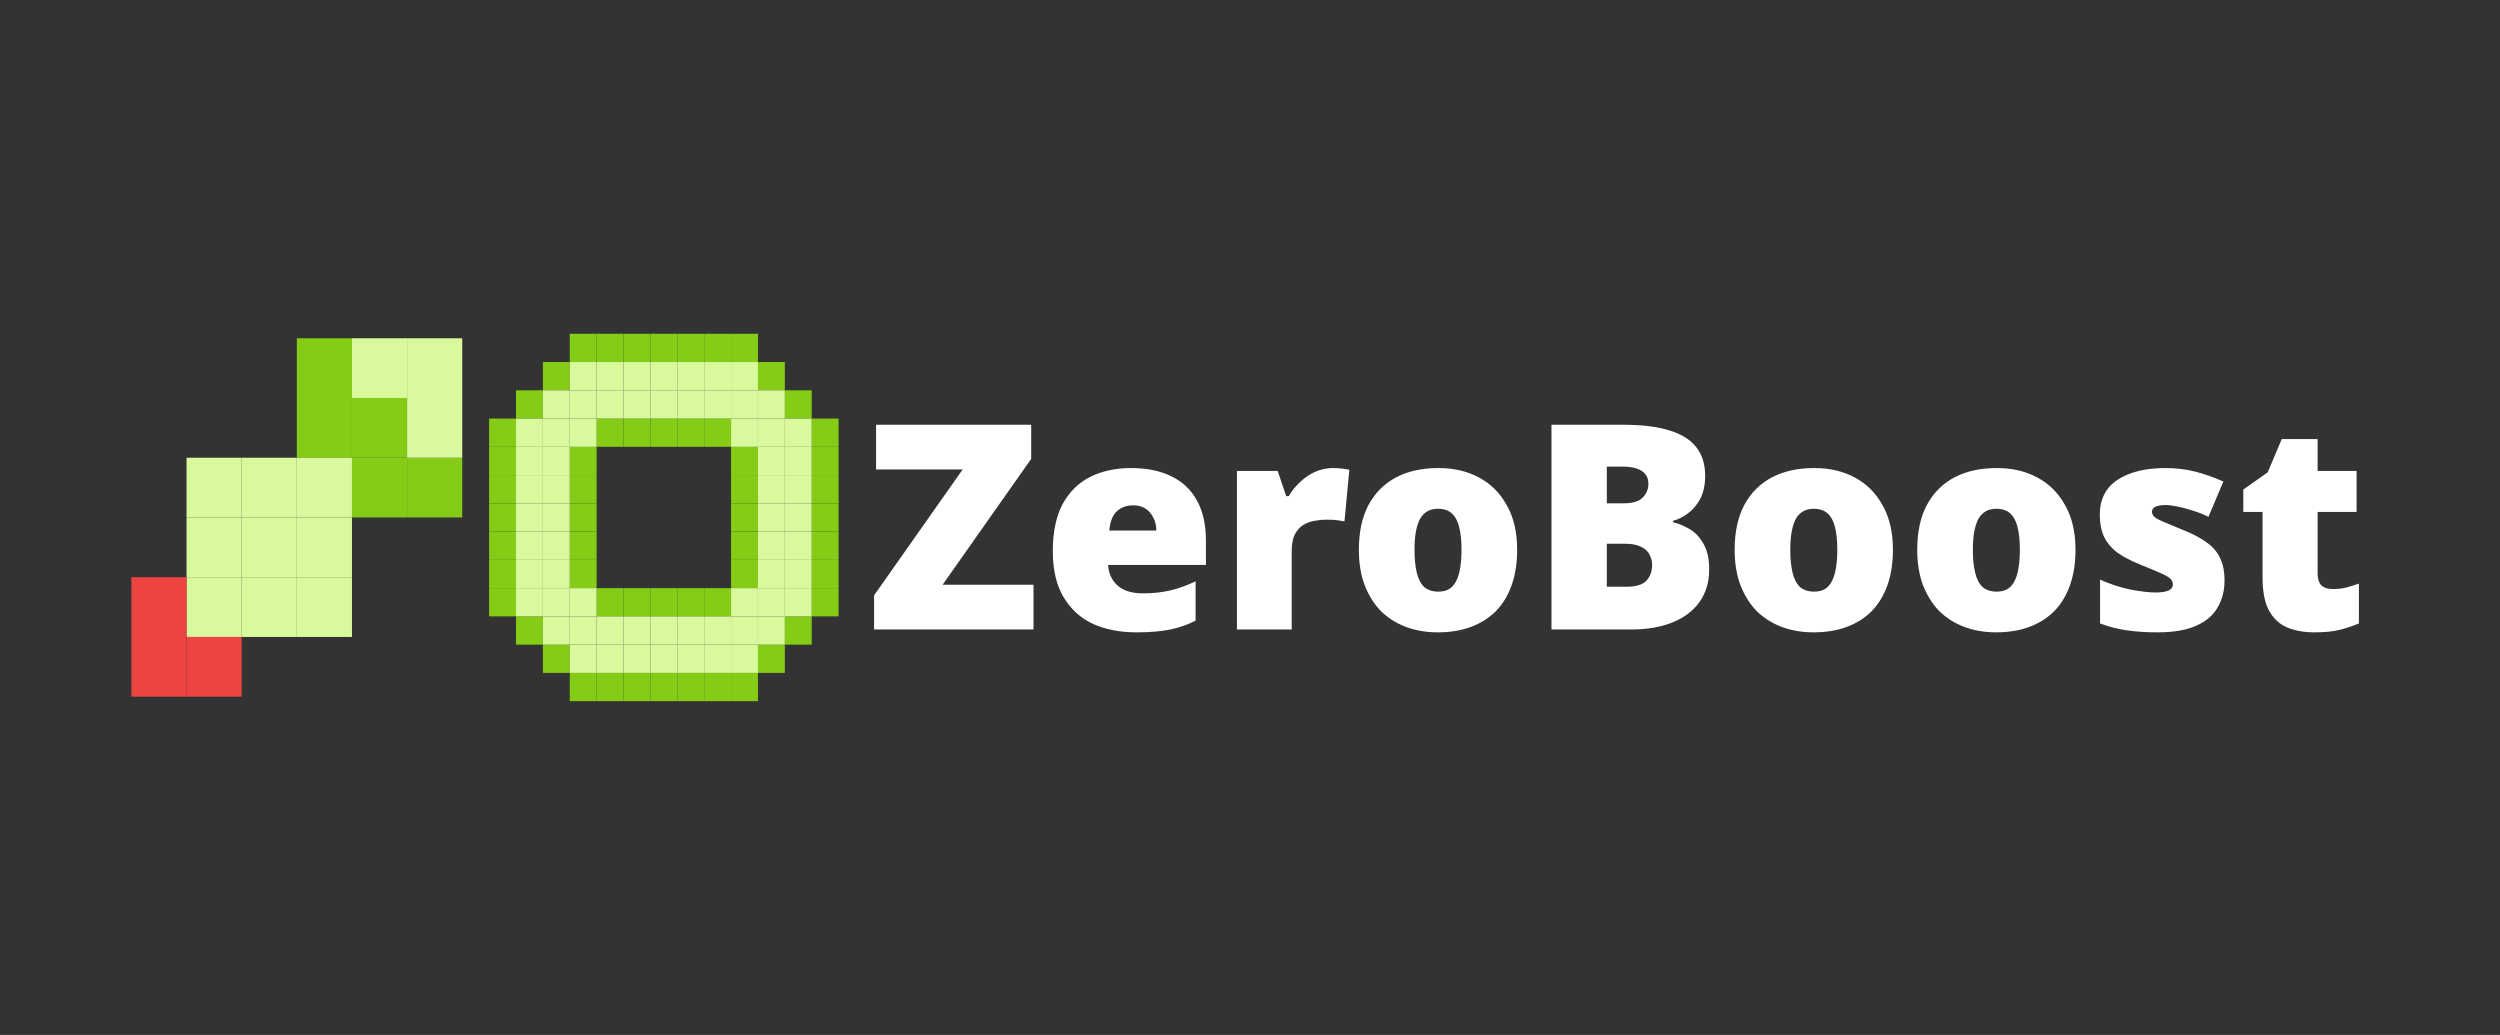 <svg width="1116" height="462" viewBox="0 0 1116 462" fill="none" xmlns="http://www.w3.org/2000/svg">
<rect x="0" y="0" width="1116" height="462" fill="#333333" stroke="none"/>
<rect x="181.731" y="151" width="24.615" height="26.667" fill="#D9F99D"/>
<rect x="107.885" y="257.667" width="24.615" height="26.667" fill="#D9F99D"/>
<rect x="132.5" y="151" width="24.615" height="26.667" fill="#84CC16"/>
<rect x="157.115" y="177.667" width="24.615" height="26.667" fill="#84CC16"/>
<rect x="181.731" y="204.333" width="24.615" height="26.667" fill="#84CC16"/>
<rect x="132.5" y="177.667" width="24.615" height="26.667" fill="#84CC16"/>
<rect x="157.115" y="151" width="24.615" height="26.667" fill="#D9F99D"/>
<rect x="83.269" y="231" width="24.615" height="26.667" fill="#D9F99D"/>
<rect x="157.115" y="204.333" width="24.615" height="26.667" fill="#84CC16"/>
<rect x="83.269" y="257.667" width="24.615" height="26.667" fill="#D9F99D"/>
<rect x="107.885" y="204.333" width="24.615" height="26.667" fill="#D9F99D"/>
<rect x="58.654" y="257.667" width="24.615" height="26.667" fill="#EF4444"/>
<rect x="181.731" y="177.667" width="24.615" height="26.667" fill="#D9F99D"/>
<rect x="132.5" y="204.333" width="24.615" height="26.667" fill="#D9F99D"/>
<rect x="107.885" y="231" width="24.615" height="26.667" fill="#D9F99D"/>
<rect x="132.5" y="231" width="24.615" height="26.667" fill="#D9F99D"/>
<rect x="83.269" y="284.333" width="24.615" height="26.667" fill="#EF4444"/>
<rect x="58.654" y="284.333" width="24.615" height="26.667" fill="#EF4444"/>
<rect x="83.269" y="204.333" width="24.615" height="26.667" fill="#D9F99D"/>
<rect x="132.5" y="257.667" width="24.615" height="26.667" fill="#D9F99D"/>
<rect width="12" height="12.615" transform="matrix(-1 0 0 1 338.346 149)" fill="#84CC16"/>
<rect width="12" height="12.615" transform="matrix(-1 0 0 1 350.346 161.615)" fill="#84CC16"/>
<rect width="12" height="12.615" transform="matrix(-1 0 0 1 362.346 174.231)" fill="#84CC16"/>
<rect width="12" height="12.615" transform="matrix(-1 0 0 1 374.346 186.846)" fill="#84CC16"/>
<rect width="12" height="12.615" transform="matrix(-1 0 0 1 374.346 199.462)" fill="#84CC16"/>
<rect width="12" height="12.615" transform="matrix(-1 0 0 1 374.346 212.077)" fill="#84CC16"/>
<rect width="12" height="12.615" transform="matrix(-1 0 0 1 374.346 224.692)" fill="#84CC16"/>
<rect width="12" height="12.615" transform="matrix(-1 0 0 1 374.346 237.308)" fill="#84CC16"/>
<rect width="12" height="12.615" transform="matrix(-1 0 0 1 374.346 249.923)" fill="#84CC16"/>
<rect width="12" height="12.615" transform="matrix(-1 0 0 1 374.346 262.539)" fill="#84CC16"/>
<rect width="12" height="12.615" transform="matrix(-1 0 0 1 362.346 275.154)" fill="#84CC16"/>
<rect width="12" height="12.615" transform="matrix(-1 0 0 1 350.346 287.769)" fill="#84CC16"/>
<rect width="12" height="12.615" transform="matrix(-1 0 0 1 338.346 300.385)" fill="#84CC16"/>
<rect width="12" height="12.615" transform="matrix(-1 0 0 1 326.346 300.385)" fill="#84CC16"/>
<rect width="12" height="12.615" transform="matrix(-1 0 0 1 314.346 300.385)" fill="#84CC16"/>
<rect width="12" height="12.615" transform="matrix(-1 0 0 1 326.346 149)" fill="#84CC16"/>
<rect width="12" height="12.615" transform="matrix(-1 0 0 1 314.346 149)" fill="#84CC16"/>
<rect x="254.346" y="149" width="12" height="12.615" fill="#84CC16"/>
<rect x="242.346" y="161.615" width="12" height="12.615" fill="#84CC16"/>
<rect x="230.346" y="174.231" width="12" height="12.615" fill="#84CC16"/>
<rect x="218.346" y="186.846" width="12" height="12.615" fill="#84CC16"/>
<rect x="218.346" y="199.462" width="12" height="12.615" fill="#84CC16"/>
<rect x="218.346" y="212.077" width="12" height="12.615" fill="#84CC16"/>
<rect x="218.346" y="224.692" width="12" height="12.615" fill="#84CC16"/>
<rect x="218.346" y="237.308" width="12" height="12.615" fill="#84CC16"/>
<rect x="218.346" y="249.923" width="12" height="12.615" fill="#84CC16"/>
<rect x="218.346" y="262.539" width="12" height="12.615" fill="#84CC16"/>
<rect x="230.346" y="275.154" width="12" height="12.615" fill="#84CC16"/>
<rect x="242.346" y="287.769" width="12" height="12.615" fill="#84CC16"/>
<rect x="254.346" y="300.385" width="12" height="12.615" fill="#84CC16"/>
<rect x="266.346" y="300.385" width="12" height="12.615" fill="#84CC16"/>
<rect x="278.346" y="300.385" width="12" height="12.615" fill="#84CC16"/>
<rect x="290.346" y="300.385" width="12" height="12.615" fill="#84CC16"/>
<rect x="266.346" y="149" width="12" height="12.615" fill="#84CC16"/>
<rect x="278.346" y="149" width="12" height="12.615" fill="#84CC16"/>
<rect x="290.346" y="149" width="12" height="12.615" fill="#84CC16"/>
<rect x="266.346" y="186.846" width="12" height="12.615" fill="#84CC16"/>
<rect x="254.346" y="199.462" width="12" height="12.615" fill="#84CC16"/>
<rect x="254.346" y="212.077" width="12" height="12.615" fill="#84CC16"/>
<rect x="254.346" y="224.692" width="12" height="12.615" fill="#84CC16"/>
<rect x="254.346" y="237.308" width="12" height="12.615" fill="#84CC16"/>
<rect x="254.346" y="249.923" width="12" height="12.615" fill="#84CC16"/>
<rect x="266.346" y="262.539" width="12" height="12.615" fill="#84CC16"/>
<rect x="278.346" y="262.539" width="12" height="12.615" fill="#84CC16"/>
<rect x="290.346" y="262.539" width="12" height="12.615" fill="#84CC16"/>
<rect x="290.346" y="186.846" width="12" height="12.615" fill="#84CC16"/>
<rect x="278.346" y="186.846" width="12" height="12.615" fill="#84CC16"/>
<rect x="302.346" y="186.846" width="12" height="12.615" fill="#84CC16"/>
<rect x="314.346" y="186.846" width="12" height="12.615" fill="#84CC16"/>
<path d="M326.346 199.462H338.346V212.077H326.346V199.462Z" fill="#84CC16"/>
<rect x="326.346" y="212.077" width="12" height="12.615" fill="#84CC16"/>
<rect x="326.346" y="224.692" width="12" height="12.615" fill="#84CC16"/>
<rect x="326.346" y="237.308" width="12" height="12.615" fill="#84CC16"/>
<rect x="326.346" y="249.923" width="12" height="12.615" fill="#84CC16"/>
<rect x="302.346" y="262.539" width="12" height="12.615" fill="#84CC16"/>
<rect x="314.346" y="262.539" width="12" height="12.615" fill="#84CC16"/>
<rect x="230.346" y="186.846" width="12" height="12.615" fill="#D9F99D"/>
<rect x="242.346" y="174.231" width="12" height="12.615" fill="#D9F99D"/>
<rect x="254.346" y="161.615" width="12" height="12.615" fill="#D9F99D"/>
<rect x="254.346" y="174.231" width="12" height="12.615" fill="#D9F99D"/>
<rect x="266.346" y="174.231" width="12" height="12.615" fill="#D9F99D"/>
<rect x="278.346" y="174.231" width="12" height="12.615" fill="#D9F99D"/>
<rect x="290.346" y="174.231" width="12" height="12.615" fill="#D9F99D"/>
<rect x="302.346" y="174.231" width="12" height="12.615" fill="#D9F99D"/>
<rect x="314.346" y="174.231" width="12" height="12.615" fill="#D9F99D"/>
<rect x="326.346" y="174.231" width="12" height="12.615" fill="#D9F99D"/>
<rect x="326.346" y="186.846" width="12" height="12.615" fill="#D9F99D"/>
<rect x="338.346" y="174.231" width="12" height="12.615" fill="#D9F99D"/>
<rect x="338.346" y="199.462" width="12" height="12.615" fill="#D9F99D"/>
<rect x="338.346" y="212.077" width="12" height="12.615" fill="#D9F99D"/>
<rect x="338.346" y="224.692" width="12" height="12.615" fill="#D9F99D"/>
<rect x="338.346" y="237.308" width="12" height="12.615" fill="#D9F99D"/>
<rect x="338.346" y="249.923" width="12" height="12.615" fill="#D9F99D"/>
<rect x="338.346" y="262.539" width="12" height="12.615" fill="#D9F99D"/>
<rect x="326.346" y="262.539" width="12" height="12.615" fill="#D9F99D"/>
<rect x="338.346" y="275.154" width="12" height="12.615" fill="#D9F99D"/>
<rect x="338.346" y="186.846" width="12" height="12.615" fill="#D9F99D"/>
<rect x="350.346" y="186.846" width="12" height="12.615" fill="#D9F99D"/>
<rect x="350.346" y="199.462" width="12" height="12.615" fill="#D9F99D"/>
<rect x="350.346" y="212.077" width="12" height="12.615" fill="#D9F99D"/>
<rect x="350.346" y="224.692" width="12" height="12.615" fill="#D9F99D"/>
<rect x="350.346" y="237.308" width="12" height="12.615" fill="#D9F99D"/>
<rect x="350.346" y="249.923" width="12" height="12.615" fill="#D9F99D"/>
<rect x="350.346" y="262.539" width="12" height="12.615" fill="#D9F99D"/>
<rect x="254.346" y="186.846" width="12" height="12.615" fill="#D9F99D"/>
<rect x="266.346" y="161.615" width="12" height="12.615" fill="#D9F99D"/>
<rect x="278.346" y="161.615" width="12" height="12.615" fill="#D9F99D"/>
<rect x="290.346" y="161.615" width="12" height="12.615" fill="#D9F99D"/>
<rect x="302.346" y="161.615" width="12" height="12.615" fill="#D9F99D"/>
<rect x="314.346" y="161.615" width="12" height="12.615" fill="#D9F99D"/>
<rect x="326.346" y="161.615" width="12" height="12.615" fill="#D9F99D"/>
<rect x="242.346" y="186.846" width="12" height="12.615" fill="#D9F99D"/>
<rect x="242.346" y="199.462" width="12" height="12.615" fill="#D9F99D"/>
<rect x="242.346" y="212.077" width="12" height="12.615" fill="#D9F99D"/>
<rect x="242.346" y="224.692" width="12" height="12.615" fill="#D9F99D"/>
<rect x="242.346" y="237.308" width="12" height="12.615" fill="#D9F99D"/>
<rect x="242.346" y="249.923" width="12" height="12.615" fill="#D9F99D"/>
<rect x="242.346" y="262.539" width="12" height="12.615" fill="#D9F99D"/>
<rect x="254.346" y="262.539" width="12" height="12.615" fill="#D9F99D"/>
<rect x="254.346" y="275.154" width="12" height="12.615" fill="#D9F99D"/>
<rect x="266.346" y="275.154" width="12" height="12.615" fill="#D9F99D"/>
<rect x="278.346" y="275.154" width="12" height="12.615" fill="#D9F99D"/>
<rect x="290.346" y="275.154" width="12" height="12.615" fill="#D9F99D"/>
<rect x="302.346" y="275.154" width="12" height="12.615" fill="#D9F99D"/>
<rect x="314.346" y="275.154" width="12" height="12.615" fill="#D9F99D"/>
<rect x="326.346" y="275.154" width="12" height="12.615" fill="#D9F99D"/>
<rect x="254.346" y="287.769" width="12" height="12.615" fill="#D9F99D"/>
<rect x="266.346" y="287.769" width="12" height="12.615" fill="#D9F99D"/>
<rect x="278.346" y="287.769" width="12" height="12.615" fill="#D9F99D"/>
<rect x="290.346" y="287.769" width="12" height="12.615" fill="#D9F99D"/>
<rect x="302.346" y="287.769" width="12" height="12.615" fill="#D9F99D"/>
<rect x="314.346" y="287.769" width="12" height="12.615" fill="#D9F99D"/>
<rect x="326.346" y="287.769" width="12" height="12.615" fill="#D9F99D"/>
<rect x="242.346" y="275.154" width="12" height="12.615" fill="#D9F99D"/>
<rect x="230.346" y="199.462" width="12" height="12.615" fill="#D9F99D"/>
<rect x="230.346" y="212.077" width="12" height="12.615" fill="#D9F99D"/>
<rect x="230.346" y="224.692" width="12" height="12.615" fill="#D9F99D"/>
<rect x="230.346" y="237.308" width="12" height="12.615" fill="#D9F99D"/>
<rect x="230.346" y="249.923" width="12" height="12.615" fill="#D9F99D"/>
<rect x="230.346" y="262.539" width="12" height="12.615" fill="#D9F99D"/>
<path d="M461.354 281H390.186V265.768L429.738 209.576H391.082V189.608H460.33V204.84L420.778 261.032H461.354V281ZM504.916 208.936C511.828 208.936 517.759 210.131 522.708 212.52C527.743 214.909 531.583 218.493 534.228 223.272C536.959 228.051 538.324 234.067 538.324 241.32V252.2H494.676C494.847 255.869 496.212 258.899 498.772 261.288C501.418 263.677 505.215 264.872 510.164 264.872C514.602 264.872 518.655 264.445 522.324 263.592C525.994 262.739 529.791 261.373 533.716 259.496V277.032C530.303 278.824 526.548 280.147 522.452 281C518.442 281.853 513.364 282.28 507.22 282.28C500.052 282.28 493.652 281.043 488.02 278.568C482.474 276.008 478.079 272.04 474.836 266.664C471.594 261.288 469.972 254.419 469.972 246.056C469.972 237.523 471.423 230.525 474.324 225.064C477.311 219.603 481.407 215.549 486.612 212.904C491.903 210.259 498.004 208.936 504.916 208.936ZM505.812 225.576C502.911 225.576 500.479 226.472 498.516 228.264C496.639 230.056 495.53 232.915 495.188 236.84H516.18C516.18 234.707 515.754 232.829 514.9 231.208C514.132 229.501 512.98 228.136 511.444 227.112C509.908 226.088 508.031 225.576 505.812 225.576ZM594.921 208.936C596.287 208.936 597.695 209.021 599.145 209.192C600.596 209.363 601.663 209.533 602.345 209.704L600.169 232.744C599.316 232.573 598.249 232.403 596.969 232.232C595.775 232.061 594.068 231.976 591.849 231.976C590.313 231.976 588.649 232.147 586.857 232.488C585.151 232.744 583.487 233.341 581.865 234.28C580.329 235.219 579.049 236.627 578.025 238.504C577.087 240.381 576.617 242.941 576.617 246.184V281H552.169V210.216H570.345L574.185 221.48H575.337C576.617 219.176 578.281 217.085 580.329 215.208C582.377 213.245 584.639 211.709 587.113 210.6C589.673 209.491 592.276 208.936 594.921 208.936ZM677.253 245.416C677.253 251.304 676.443 256.552 674.821 261.16C673.2 265.768 670.853 269.651 667.781 272.808C664.709 275.88 660.997 278.227 656.645 279.848C652.293 281.469 647.344 282.28 641.797 282.28C636.677 282.28 631.941 281.469 627.589 279.848C623.323 278.227 619.611 275.88 616.453 272.808C613.381 269.651 610.949 265.768 609.157 261.16C607.451 256.552 606.597 251.304 606.597 245.416C606.597 237.565 608.005 230.952 610.821 225.576C613.723 220.115 617.819 215.976 623.109 213.16C628.4 210.344 634.757 208.936 642.181 208.936C649.008 208.936 655.024 210.344 660.229 213.16C665.52 215.976 669.659 220.115 672.645 225.576C675.717 230.952 677.253 237.565 677.253 245.416ZM631.429 245.416C631.429 249.427 631.771 252.84 632.453 255.656C633.136 258.472 634.245 260.605 635.781 262.056C637.403 263.421 639.493 264.104 642.053 264.104C644.613 264.104 646.619 263.421 648.069 262.056C649.605 260.605 650.715 258.472 651.397 255.656C652.08 252.84 652.421 249.427 652.421 245.416C652.421 241.405 652.08 238.035 651.397 235.304C650.715 232.573 649.605 230.525 648.069 229.16C646.533 227.795 644.485 227.112 641.925 227.112C638.256 227.112 635.568 228.648 633.861 231.72C632.24 234.792 631.429 239.357 631.429 245.416ZM724.449 189.608C733.239 189.608 740.321 190.504 745.697 192.296C751.073 194.003 754.999 196.563 757.473 199.976C759.948 203.304 761.185 207.443 761.185 212.392C761.185 216.403 760.46 219.816 759.009 222.632C757.559 225.363 755.724 227.539 753.505 229.16C751.372 230.781 749.153 231.891 746.849 232.488V233.128C749.324 233.725 751.799 234.749 754.273 236.2C756.748 237.651 758.796 239.827 760.417 242.728C762.124 245.544 762.977 249.384 762.977 254.248C762.977 259.795 761.569 264.573 758.753 268.584C755.937 272.595 751.927 275.667 746.721 277.8C741.516 279.933 735.329 281 728.161 281H692.577V189.608H724.449ZM724.705 224.68C728.801 224.68 731.66 223.827 733.281 222.12C734.988 220.413 735.841 218.365 735.841 215.976C735.841 213.501 734.903 211.624 733.025 210.344C731.148 208.979 728.204 208.296 724.193 208.296H717.281V224.68H724.705ZM717.281 242.728V261.928H725.985C730.252 261.928 733.239 261.032 734.945 259.24C736.652 257.363 737.505 255.016 737.505 252.2C737.505 250.579 737.121 249.043 736.353 247.592C735.671 246.141 734.433 244.989 732.641 244.136C730.935 243.197 728.545 242.728 725.473 242.728H717.281ZM845.003 245.416C845.003 251.304 844.193 256.552 842.571 261.16C840.95 265.768 838.603 269.651 835.531 272.808C832.459 275.88 828.747 278.227 824.395 279.848C820.043 281.469 815.094 282.28 809.547 282.28C804.427 282.28 799.691 281.469 795.339 279.848C791.073 278.227 787.361 275.88 784.203 272.808C781.131 269.651 778.699 265.768 776.907 261.16C775.201 256.552 774.347 251.304 774.347 245.416C774.347 237.565 775.755 230.952 778.571 225.576C781.473 220.115 785.569 215.976 790.859 213.16C796.15 210.344 802.507 208.936 809.931 208.936C816.758 208.936 822.774 210.344 827.979 213.16C833.27 215.976 837.409 220.115 840.395 225.576C843.467 230.952 845.003 237.565 845.003 245.416ZM799.179 245.416C799.179 249.427 799.521 252.84 800.203 255.656C800.886 258.472 801.995 260.605 803.531 262.056C805.153 263.421 807.243 264.104 809.803 264.104C812.363 264.104 814.369 263.421 815.819 262.056C817.355 260.605 818.465 258.472 819.147 255.656C819.83 252.84 820.171 249.427 820.171 245.416C820.171 241.405 819.83 238.035 819.147 235.304C818.465 232.573 817.355 230.525 815.819 229.16C814.283 227.795 812.235 227.112 809.675 227.112C806.006 227.112 803.318 228.648 801.611 231.72C799.99 234.792 799.179 239.357 799.179 245.416ZM926.503 245.416C926.503 251.304 925.693 256.552 924.071 261.16C922.45 265.768 920.103 269.651 917.031 272.808C913.959 275.88 910.247 278.227 905.895 279.848C901.543 281.469 896.594 282.28 891.047 282.28C885.927 282.28 881.191 281.469 876.839 279.848C872.573 278.227 868.861 275.88 865.703 272.808C862.631 269.651 860.199 265.768 858.407 261.16C856.701 256.552 855.847 251.304 855.847 245.416C855.847 237.565 857.255 230.952 860.071 225.576C862.973 220.115 867.069 215.976 872.359 213.16C877.65 210.344 884.007 208.936 891.431 208.936C898.258 208.936 904.274 210.344 909.479 213.16C914.77 215.976 918.909 220.115 921.895 225.576C924.967 230.952 926.503 237.565 926.503 245.416ZM880.679 245.416C880.679 249.427 881.021 252.84 881.703 255.656C882.386 258.472 883.495 260.605 885.031 262.056C886.653 263.421 888.743 264.104 891.303 264.104C893.863 264.104 895.869 263.421 897.319 262.056C898.855 260.605 899.965 258.472 900.647 255.656C901.33 252.84 901.671 249.427 901.671 245.416C901.671 241.405 901.33 238.035 900.647 235.304C899.965 232.573 898.855 230.525 897.319 229.16C895.783 227.795 893.735 227.112 891.175 227.112C887.506 227.112 884.818 228.648 883.111 231.72C881.49 234.792 880.679 239.357 880.679 245.416ZM993.027 259.24C993.027 263.677 992.003 267.645 989.955 271.144C987.993 274.643 984.793 277.373 980.355 279.336C976.003 281.299 970.243 282.28 963.075 282.28C958.041 282.28 953.518 281.981 949.507 281.384C945.582 280.872 941.571 279.848 937.475 278.312V258.728C941.998 260.776 946.563 262.269 951.171 263.208C955.779 264.061 959.406 264.488 962.051 264.488C964.782 264.488 966.787 264.189 968.067 263.592C969.347 262.995 969.987 262.099 969.987 260.904C969.987 259.88 969.561 258.984 968.707 258.216C967.854 257.448 966.318 256.595 964.099 255.656C961.966 254.717 958.894 253.437 954.883 251.816C950.958 250.195 947.673 248.445 945.027 246.568C942.467 244.605 940.547 242.301 939.267 239.656C937.987 236.925 937.347 233.64 937.347 229.8C937.347 222.888 939.993 217.683 945.283 214.184C950.659 210.685 957.742 208.936 966.531 208.936C971.225 208.936 975.619 209.448 979.715 210.472C983.811 211.496 988.078 212.989 992.515 214.952L985.859 230.696C983.555 229.587 981.166 228.648 978.691 227.88C976.302 227.112 974.041 226.515 971.907 226.088C969.859 225.661 968.11 225.448 966.659 225.448C964.782 225.448 963.289 225.704 962.179 226.216C961.155 226.728 960.643 227.453 960.643 228.392C960.643 229.245 960.985 230.013 961.667 230.696C962.435 231.379 963.843 232.147 965.891 233C967.939 233.853 970.926 235.091 974.851 236.712C978.947 238.333 982.318 240.125 984.963 242.088C987.694 243.965 989.699 246.269 990.979 249C992.345 251.645 993.027 255.059 993.027 259.24ZM1041.23 262.952C1043.45 262.952 1045.46 262.739 1047.25 262.312C1049.13 261.8 1051.05 261.203 1053.01 260.52V278.312C1050.36 279.421 1047.55 280.36 1044.56 281.128C1041.57 281.896 1037.78 282.28 1033.17 282.28C1028.56 282.28 1024.51 281.555 1021.01 280.104C1017.59 278.653 1014.91 276.179 1012.94 272.68C1010.98 269.096 1010 264.104 1010 257.704V228.52H1001.42V218.536L1012.3 210.856L1018.58 196.008H1034.58V210.216H1051.98V228.52H1034.58V256.04C1034.58 258.344 1035.13 260.093 1036.24 261.288C1037.43 262.397 1039.1 262.952 1041.23 262.952Z" fill="white"/>
</svg>
